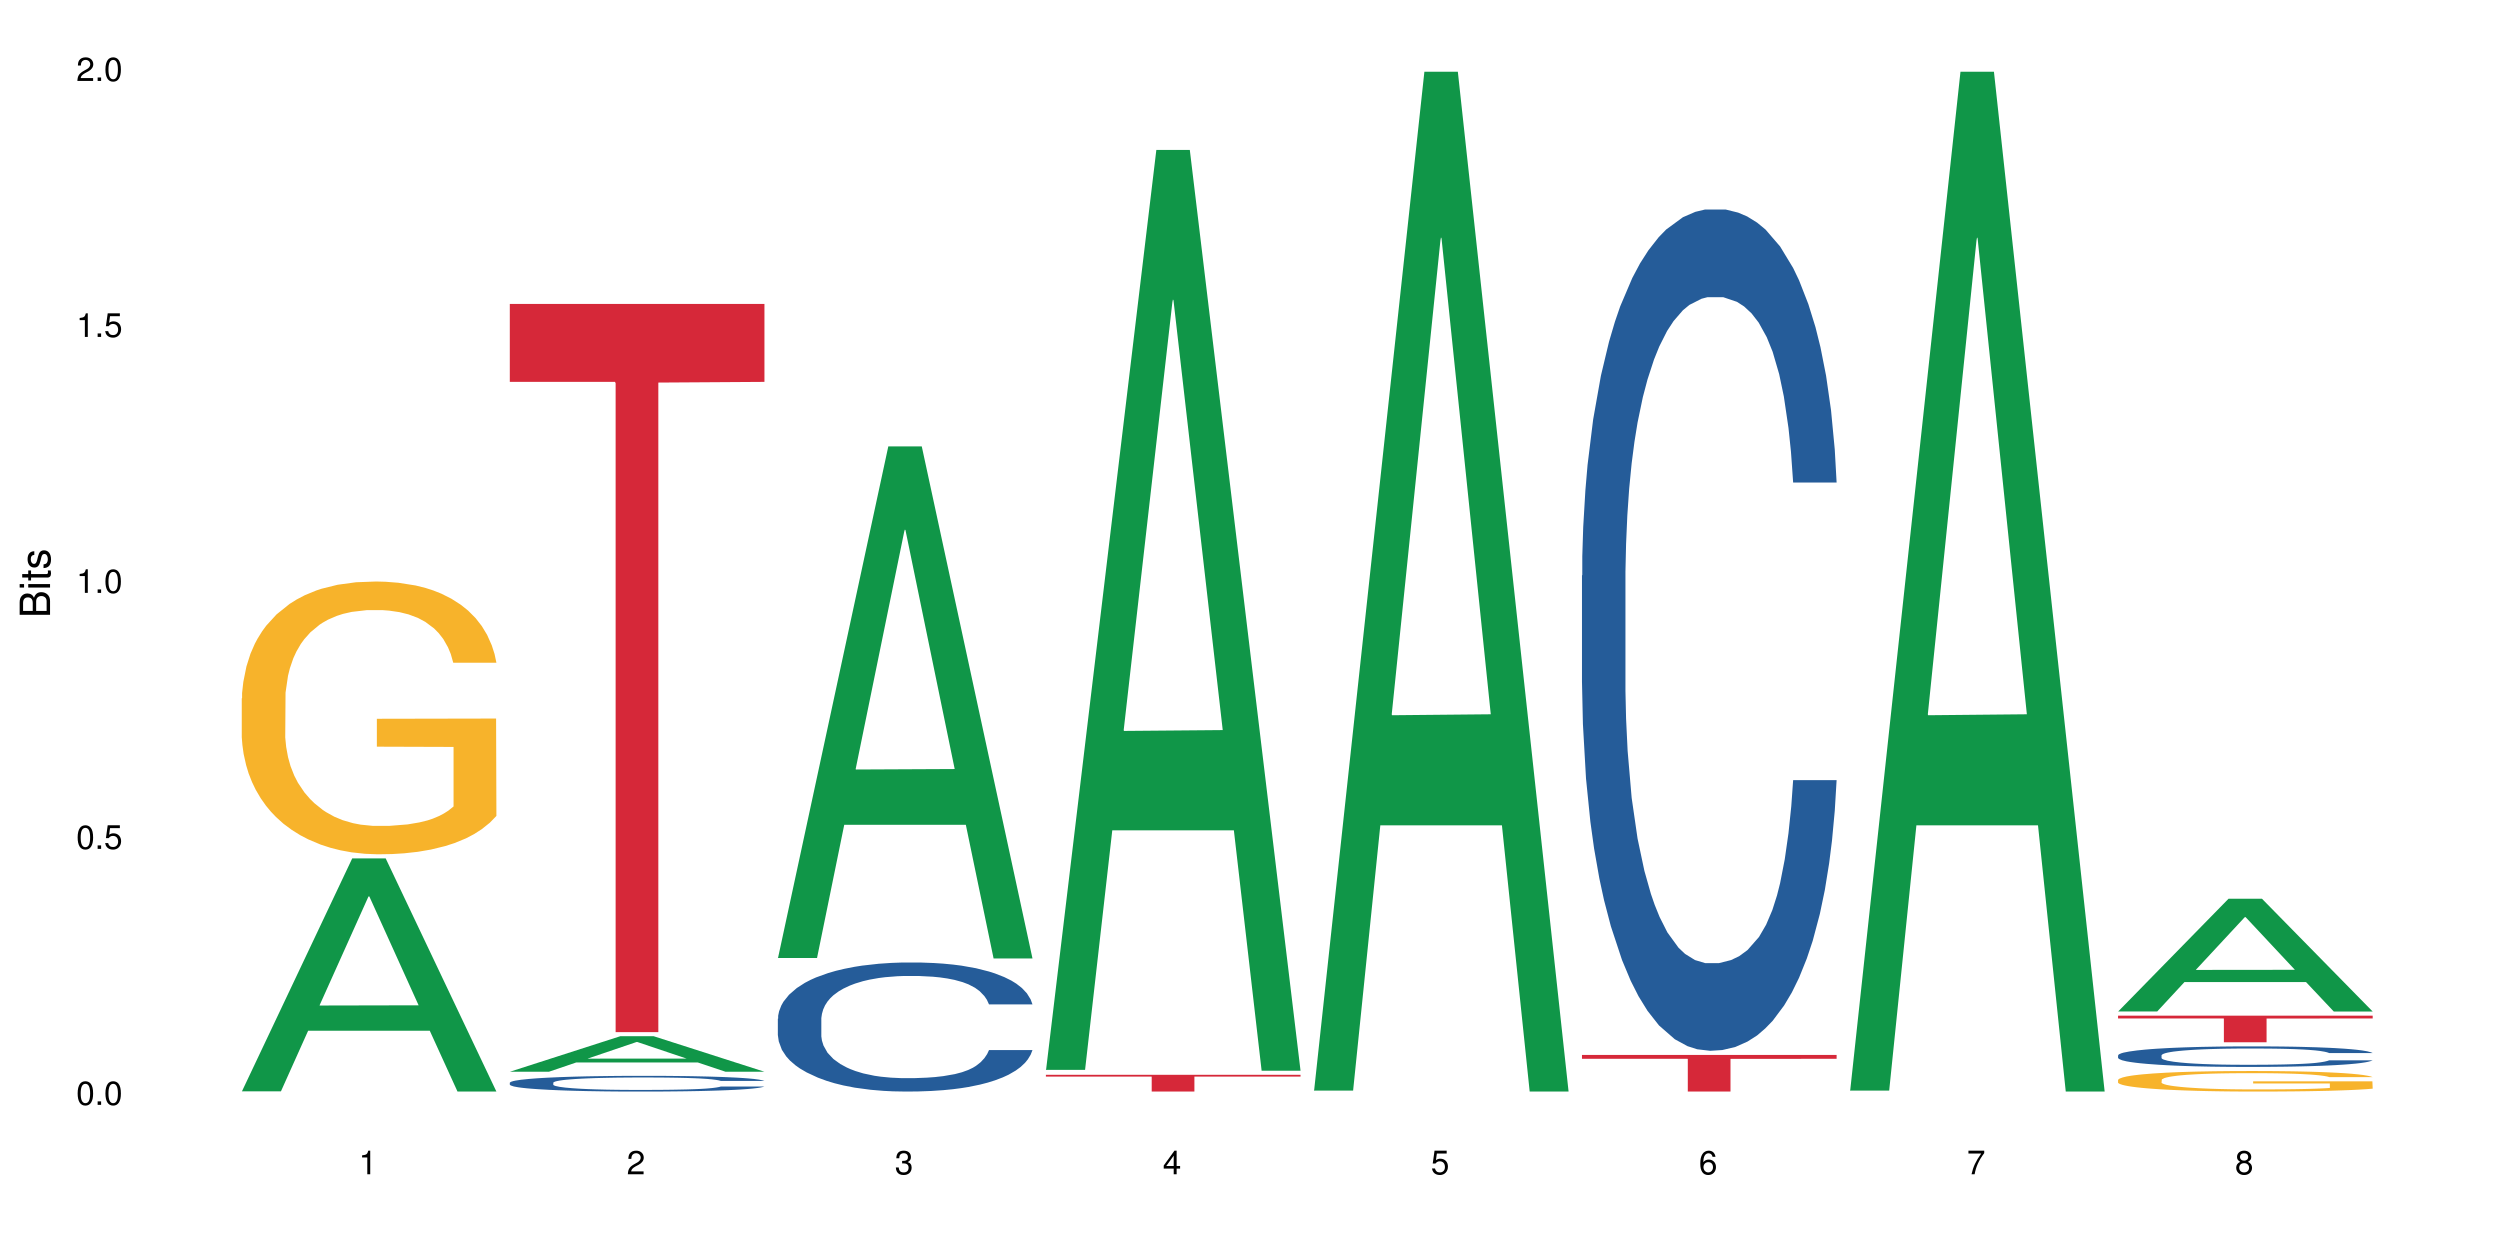 <?xml version="1.0" encoding="UTF-8"?>
<svg xmlns="http://www.w3.org/2000/svg" xmlns:xlink="http://www.w3.org/1999/xlink" width="720pt" height="360pt" viewBox="0 0 720 360" version="1.1">
<defs>
<g>
<symbol overflow="visible" id="glyph0-0">
<path style="stroke:none;" d=""/>
</symbol>
<symbol overflow="visible" id="glyph0-1">
<path style="stroke:none;" d="M 2.641 -6.797 C 2 -6.797 1.422 -6.531 1.078 -6.047 C 0.641 -5.453 0.406 -4.547 0.406 -3.297 C 0.406 -1 1.188 0.219 2.641 0.219 C 4.078 0.219 4.859 -1 4.859 -3.234 C 4.859 -4.562 4.656 -5.438 4.203 -6.047 C 3.844 -6.531 3.281 -6.797 2.641 -6.797 Z M 2.641 -6.047 C 3.547 -6.047 4 -5.125 4 -3.312 C 4 -1.375 3.562 -0.484 2.625 -0.484 C 1.734 -0.484 1.281 -1.422 1.281 -3.281 C 1.281 -5.141 1.734 -6.047 2.641 -6.047 Z M 2.641 -6.047 "/>
</symbol>
<symbol overflow="visible" id="glyph0-2">
<path style="stroke:none;" d="M 1.828 -1 L 0.828 -1 L 0.828 0 L 1.828 0 Z M 1.828 -1 "/>
</symbol>
<symbol overflow="visible" id="glyph0-3">
<path style="stroke:none;" d="M 4.562 -6.797 L 1.062 -6.797 L 0.547 -3.094 L 1.328 -3.094 C 1.719 -3.562 2.047 -3.734 2.578 -3.734 C 3.484 -3.734 4.062 -3.109 4.062 -2.094 C 4.062 -1.125 3.484 -0.531 2.578 -0.531 C 1.828 -0.531 1.375 -0.906 1.188 -1.672 L 0.328 -1.672 C 0.453 -1.109 0.547 -0.844 0.75 -0.594 C 1.125 -0.078 1.828 0.219 2.594 0.219 C 3.969 0.219 4.922 -0.781 4.922 -2.219 C 4.922 -3.562 4.031 -4.484 2.719 -4.484 C 2.25 -4.484 1.859 -4.359 1.469 -4.062 L 1.734 -5.969 L 4.562 -5.969 Z M 4.562 -6.797 "/>
</symbol>
<symbol overflow="visible" id="glyph0-4">
<path style="stroke:none;" d="M 2.484 -4.844 L 2.484 0 L 3.328 0 L 3.328 -6.797 L 2.766 -6.797 C 2.469 -5.75 2.281 -5.609 0.984 -5.453 L 0.984 -4.844 Z M 2.484 -4.844 "/>
</symbol>
<symbol overflow="visible" id="glyph0-5">
<path style="stroke:none;" d="M 4.859 -0.828 L 1.281 -0.828 C 1.359 -1.391 1.672 -1.75 2.5 -2.234 L 3.469 -2.75 C 4.406 -3.266 4.906 -3.969 4.906 -4.812 C 4.906 -5.375 4.672 -5.906 4.266 -6.266 C 3.859 -6.625 3.375 -6.797 2.719 -6.797 C 1.859 -6.797 1.219 -6.5 0.844 -5.922 C 0.609 -5.562 0.5 -5.125 0.484 -4.438 L 1.328 -4.438 C 1.359 -4.906 1.406 -5.188 1.531 -5.406 C 1.75 -5.812 2.188 -6.062 2.703 -6.062 C 3.469 -6.062 4.031 -5.516 4.031 -4.781 C 4.031 -4.25 3.719 -3.797 3.125 -3.438 L 2.234 -2.938 C 0.812 -2.141 0.406 -1.5 0.328 0 L 4.859 0 Z M 4.859 -0.828 "/>
</symbol>
<symbol overflow="visible" id="glyph0-6">
<path style="stroke:none;" d="M 2.125 -3.125 L 2.578 -3.125 C 3.516 -3.125 3.984 -2.703 3.984 -1.891 C 3.984 -1.031 3.469 -0.531 2.578 -0.531 C 1.656 -0.531 1.203 -0.984 1.156 -1.969 L 0.312 -1.969 C 0.344 -1.422 0.438 -1.078 0.609 -0.766 C 0.953 -0.109 1.625 0.219 2.547 0.219 C 3.953 0.219 4.859 -0.609 4.859 -1.906 C 4.859 -2.766 4.516 -3.25 3.703 -3.516 C 4.344 -3.766 4.656 -4.25 4.656 -4.938 C 4.656 -6.109 3.875 -6.797 2.578 -6.797 C 1.203 -6.797 0.484 -6.047 0.453 -4.609 L 1.297 -4.609 C 1.312 -5.016 1.344 -5.25 1.453 -5.453 C 1.641 -5.828 2.062 -6.062 2.594 -6.062 C 3.344 -6.062 3.797 -5.625 3.797 -4.906 C 3.797 -4.422 3.609 -4.141 3.25 -3.984 C 3.016 -3.891 2.719 -3.844 2.125 -3.844 Z M 2.125 -3.125 "/>
</symbol>
<symbol overflow="visible" id="glyph0-7">
<path style="stroke:none;" d="M 3.141 -1.625 L 3.141 0 L 3.984 0 L 3.984 -1.625 L 4.984 -1.625 L 4.984 -2.391 L 3.984 -2.391 L 3.984 -6.797 L 3.359 -6.797 L 0.266 -2.516 L 0.266 -1.625 Z M 3.141 -2.391 L 1 -2.391 L 3.141 -5.359 Z M 3.141 -2.391 "/>
</symbol>
<symbol overflow="visible" id="glyph0-8">
<path style="stroke:none;" d="M 4.781 -5.031 C 4.609 -6.141 3.891 -6.797 2.844 -6.797 C 2.094 -6.797 1.422 -6.438 1.031 -5.828 C 0.609 -5.172 0.406 -4.344 0.406 -3.094 C 0.406 -1.953 0.578 -1.234 0.984 -0.625 C 1.359 -0.078 1.953 0.219 2.703 0.219 C 3.984 0.219 4.922 -0.734 4.922 -2.078 C 4.922 -3.344 4.062 -4.234 2.844 -4.234 C 2.172 -4.234 1.641 -3.969 1.281 -3.469 C 1.281 -5.125 1.828 -6.047 2.797 -6.047 C 3.391 -6.047 3.797 -5.672 3.938 -5.031 Z M 2.734 -3.484 C 3.547 -3.484 4.062 -2.922 4.062 -2 C 4.062 -1.156 3.484 -0.531 2.703 -0.531 C 1.922 -0.531 1.328 -1.188 1.328 -2.047 C 1.328 -2.891 1.906 -3.484 2.734 -3.484 Z M 2.734 -3.484 "/>
</symbol>
<symbol overflow="visible" id="glyph0-9">
<path style="stroke:none;" d="M 4.984 -6.797 L 0.438 -6.797 L 0.438 -5.969 L 4.109 -5.969 C 2.5 -3.656 1.828 -2.234 1.328 0 L 2.219 0 C 2.594 -2.172 3.453 -4.047 4.984 -6.094 Z M 4.984 -6.797 "/>
</symbol>
<symbol overflow="visible" id="glyph0-10">
<path style="stroke:none;" d="M 3.75 -3.578 C 4.453 -4 4.688 -4.344 4.688 -4.984 C 4.688 -6.047 3.844 -6.797 2.641 -6.797 C 1.438 -6.797 0.594 -6.047 0.594 -4.984 C 0.594 -4.359 0.828 -4.016 1.516 -3.578 C 0.734 -3.203 0.359 -2.641 0.359 -1.891 C 0.359 -0.641 1.297 0.219 2.641 0.219 C 3.984 0.219 4.922 -0.641 4.922 -1.875 C 4.922 -2.641 4.531 -3.203 3.75 -3.578 Z M 2.641 -6.047 C 3.359 -6.047 3.812 -5.625 3.812 -4.969 C 3.812 -4.344 3.344 -3.922 2.641 -3.922 C 1.922 -3.922 1.453 -4.344 1.453 -4.984 C 1.453 -5.625 1.922 -6.047 2.641 -6.047 Z M 2.641 -3.203 C 3.484 -3.203 4.062 -2.672 4.062 -1.875 C 4.062 -1.062 3.484 -0.531 2.625 -0.531 C 1.797 -0.531 1.219 -1.078 1.219 -1.875 C 1.219 -2.672 1.797 -3.203 2.641 -3.203 Z M 2.641 -3.203 "/>
</symbol>
<symbol overflow="visible" id="glyph1-0">
<path style="stroke:none;" d=""/>
</symbol>
<symbol overflow="visible" id="glyph1-1">
<path style="stroke:none;" d="M 0 -0.953 L 0 -4.891 C 0 -5.719 -0.234 -6.344 -0.734 -6.797 C -1.188 -7.234 -1.812 -7.469 -2.5 -7.469 C -3.547 -7.469 -4.188 -7 -4.625 -5.875 C -4.984 -6.672 -5.641 -7.094 -6.531 -7.094 C -7.156 -7.094 -7.734 -6.859 -8.141 -6.391 C -8.562 -5.938 -8.75 -5.344 -8.75 -4.5 L -8.75 -0.953 Z M -4.984 -2.062 L -7.766 -2.062 L -7.766 -4.219 C -7.766 -4.844 -7.688 -5.203 -7.453 -5.5 C -7.219 -5.812 -6.859 -5.969 -6.375 -5.969 C -5.906 -5.969 -5.531 -5.812 -5.297 -5.5 C -5.062 -5.203 -4.984 -4.844 -4.984 -4.219 Z M -0.984 -2.062 L -4 -2.062 L -4 -4.781 C -4 -5.328 -3.859 -5.688 -3.578 -5.953 C -3.297 -6.219 -2.922 -6.359 -2.484 -6.359 C -2.062 -6.359 -1.688 -6.219 -1.406 -5.953 C -1.109 -5.688 -0.984 -5.328 -0.984 -4.781 Z M -0.984 -2.062 "/>
</symbol>
<symbol overflow="visible" id="glyph1-2">
<path style="stroke:none;" d="M -6.281 -1.797 L -6.281 -0.797 L 0 -0.797 L 0 -1.797 Z M -8.75 -1.797 L -8.75 -0.797 L -7.484 -0.797 L -7.484 -1.797 Z M -8.75 -1.797 "/>
</symbol>
<symbol overflow="visible" id="glyph1-3">
<path style="stroke:none;" d="M -6.281 -3.047 L -6.281 -2.016 L -8.016 -2.016 L -8.016 -1.016 L -6.281 -1.016 L -6.281 -0.172 L -5.469 -0.172 L -5.469 -1.016 L -0.719 -1.016 C -0.078 -1.016 0.281 -1.453 0.281 -2.234 C 0.281 -2.469 0.25 -2.719 0.188 -3.047 L -0.641 -3.047 C -0.609 -2.922 -0.594 -2.766 -0.594 -2.562 C -0.594 -2.141 -0.719 -2.016 -1.156 -2.016 L -5.469 -2.016 L -5.469 -3.047 Z M -6.281 -3.047 "/>
</symbol>
<symbol overflow="visible" id="glyph1-4">
<path style="stroke:none;" d="M -4.531 -5.25 C -5.766 -5.25 -6.469 -4.422 -6.469 -2.969 C -6.469 -1.516 -5.719 -0.562 -4.547 -0.562 C -3.562 -0.562 -3.094 -1.062 -2.734 -2.562 L -2.516 -3.484 C -2.344 -4.188 -2.094 -4.469 -1.625 -4.469 C -1.047 -4.469 -0.641 -3.875 -0.641 -3 C -0.641 -2.453 -0.797 -2 -1.062 -1.75 C -1.25 -1.594 -1.422 -1.531 -1.875 -1.469 L -1.875 -0.406 C -0.422 -0.453 0.281 -1.266 0.281 -2.922 C 0.281 -4.5 -0.5 -5.516 -1.719 -5.516 C -2.656 -5.516 -3.172 -4.984 -3.469 -3.734 L -3.703 -2.766 C -3.891 -1.953 -4.156 -1.609 -4.594 -1.609 C -5.172 -1.609 -5.547 -2.125 -5.547 -2.938 C -5.547 -3.75 -5.203 -4.172 -4.531 -4.203 Z M -4.531 -5.25 "/>
</symbol>
</g>
</defs>
<g id="surface82553">
<rect x="0" y="0" width="720" height="360" style="fill:rgb(100%,100%,100%);fill-opacity:1;stroke:none;"/>
<path style=" stroke:none;fill-rule:nonzero;fill:rgb(6.275%,58.824%,28.235%);fill-opacity:1;" d="M 69.629 314.309 L 69.707 314.246 L 101.441 247.219 L 111.078 247.219 L 142.965 314.371 L 131.762 314.371 L 123.77 296.844 L 88.746 296.844 L 80.91 314.309 L 69.629 314.309 L 92.117 289.59 L 120.559 289.527 L 106.375 258.191 L 106.219 258.129 L 106.062 258.316 L 92.039 289.527 L 92.117 289.59 Z M 69.629 314.309 "/>
<path style=" stroke:none;fill-rule:nonzero;fill:rgb(96.863%,70.196%,16.863%);fill-opacity:1;" d="M 69.629 201.125 L 69.719 201.051 L 69.719 199.617 L 70.078 196.391 L 70.973 191.941 L 72.133 188.281 L 73.387 185.41 L 74.191 183.906 L 75.531 181.754 L 76.695 180.172 L 79.645 176.945 L 83.402 173.93 L 85.461 172.641 L 87.785 171.422 L 91.094 170.059 L 92.613 169.555 L 97.266 168.406 L 102.543 167.688 L 108.355 167.473 L 111.039 167.547 L 114.703 167.832 L 119.711 168.621 L 122.574 169.34 L 124.809 170.059 L 127.137 170.988 L 129.996 172.426 L 132.68 174.148 L 134.828 175.867 L 136.973 178.02 L 138.762 180.316 L 140.281 182.828 L 141.625 185.844 L 142.43 188.352 L 142.965 190.863 L 130.535 190.863 L 129.82 188.352 L 129.016 186.414 L 127.672 184.047 L 126.332 182.324 L 124.988 180.965 L 122.484 179.098 L 120.34 177.949 L 117.656 176.945 L 115.062 176.301 L 112.109 175.867 L 110.32 175.727 L 105.582 175.727 L 101.289 176.227 L 98.785 176.801 L 96.996 177.375 L 94.492 178.453 L 92.973 179.312 L 92.078 179.887 L 89.395 182.109 L 87.605 184.121 L 86.621 185.484 L 85.371 187.637 L 84.477 189.574 L 83.492 192.441 L 82.953 194.594 L 82.238 199.473 L 82.148 212.391 L 82.418 215.117 L 82.953 218.059 L 83.672 220.641 L 84.742 223.367 L 85.816 225.449 L 87.695 228.246 L 89.305 230.109 L 90.559 231.332 L 92.973 233.27 L 93.957 233.914 L 96.281 235.207 L 98.695 236.211 L 101.648 237.07 L 103.883 237.5 L 107.461 237.859 L 112.02 237.859 L 117.387 237.43 L 120.785 236.855 L 123.109 236.281 L 124.633 235.777 L 126.508 234.988 L 127.852 234.273 L 129.102 233.484 L 130.625 232.262 L 130.625 215.117 L 108.535 215.043 L 108.535 207.008 L 142.875 206.938 L 142.965 234.988 L 141.086 236.926 L 138.762 238.793 L 136.527 240.227 L 134.199 241.449 L 130.891 242.809 L 128.207 243.672 L 124.094 244.676 L 120.34 245.32 L 116.402 245.754 L 112.914 245.969 L 108.801 246.039 L 105.137 245.895 L 101.199 245.465 L 98.07 244.891 L 95.207 244.172 L 92.344 243.242 L 88.77 241.734 L 86.441 240.516 L 84.027 239.008 L 81.613 237.215 L 79.469 235.277 L 78.035 233.77 L 76.605 232.047 L 75.086 229.895 L 73.652 227.457 L 72.582 225.23 L 71.598 222.723 L 70.883 220.352 L 70.164 217.125 L 69.809 214.543 L 69.629 212.316 Z M 69.629 201.125 "/>
<path style=" stroke:none;fill-rule:nonzero;fill:rgb(6.275%,58.824%,28.235%);fill-opacity:1;" d="M 146.824 308.656 L 146.902 308.645 L 178.637 298.434 L 188.273 298.434 L 220.16 308.664 L 208.957 308.664 L 200.965 305.992 L 165.941 305.992 L 158.109 308.656 L 146.824 308.656 L 169.312 304.887 L 197.754 304.879 L 183.57 300.105 L 183.414 300.094 L 183.258 300.121 L 169.234 304.879 L 169.312 304.887 Z M 146.824 308.656 "/>
<path style=" stroke:none;fill-rule:nonzero;fill:rgb(14.51%,36.078%,60%);fill-opacity:1;" d="M 146.824 311.812 L 146.914 311.809 L 146.914 311.711 L 147.184 311.555 L 147.809 311.355 L 148.434 311.219 L 150.043 310.973 L 152.281 310.738 L 154.605 310.555 L 156.305 310.449 L 157.824 310.367 L 161.312 310.211 L 163.551 310.133 L 165.965 310.062 L 168.914 309.992 L 171.062 309.953 L 175.891 309.887 L 179.469 309.855 L 182.242 309.844 L 188.234 309.844 L 191.812 309.859 L 194.406 309.883 L 197.266 309.914 L 199.68 309.953 L 203.883 310.043 L 207.641 310.16 L 209.34 310.227 L 212.023 310.352 L 214.078 310.477 L 215.512 310.586 L 217.121 310.738 L 218.551 310.926 L 219.625 311.137 L 220.16 311.312 L 207.641 311.312 L 207.016 311.148 L 206.301 311.02 L 204.957 310.848 L 203.617 310.73 L 201.738 310.609 L 200.039 310.531 L 197.715 310.453 L 195.656 310.402 L 193.512 310.367 L 191.453 310.34 L 187.52 310.316 L 182.957 310.316 L 181.258 310.324 L 177.77 310.355 L 175.891 310.387 L 173.207 310.445 L 171.332 310.496 L 169.094 310.582 L 167.574 310.652 L 165.695 310.758 L 164.355 310.855 L 162.836 310.988 L 161.941 311.094 L 161.137 311.211 L 160.418 311.348 L 159.883 311.492 L 159.523 311.645 L 159.348 311.793 L 159.348 312.434 L 159.523 312.582 L 159.973 312.758 L 161.137 313.008 L 162.836 313.23 L 164.801 313.402 L 166.68 313.527 L 167.754 313.586 L 169.184 313.652 L 171.418 313.734 L 174.641 313.816 L 176.516 313.848 L 179.379 313.883 L 182.332 313.898 L 186.266 313.898 L 189.754 313.883 L 192.078 313.863 L 194.492 313.828 L 197.805 313.758 L 199.859 313.691 L 201.648 313.613 L 202.988 313.535 L 203.883 313.469 L 205.227 313.34 L 206.301 313.199 L 207.105 313.055 L 207.641 312.914 L 220.16 312.914 L 219.625 313.078 L 218.82 313.242 L 218.016 313.359 L 216.762 313.508 L 215.332 313.633 L 213.273 313.777 L 211.574 313.875 L 209.34 313.977 L 207.281 314.055 L 205.047 314.125 L 201.738 314.211 L 199.59 314.25 L 197.266 314.289 L 194.492 314.32 L 191.004 314.352 L 187.25 314.367 L 183.762 314.371 L 180.004 314.363 L 177.234 314.348 L 173.566 314.309 L 169.004 314.234 L 165.695 314.156 L 163.102 314.078 L 160.867 313.992 L 158.363 313.883 L 155.145 313.699 L 153.176 313.559 L 151.832 313.445 L 150.312 313.281 L 149.238 313.137 L 147.988 312.906 L 147.094 312.613 L 146.824 312.383 Z M 146.824 311.812 "/>
<path style=" stroke:none;fill-rule:nonzero;fill:rgb(83.922%,15.686%,22.353%);fill-opacity:1;" d="M 146.824 87.531 L 220.16 87.531 L 220.16 109.98 L 189.598 110.18 L 189.598 297.254 L 177.301 297.254 L 177.301 110.375 L 177.121 109.98 L 146.824 109.98 Z M 146.824 87.531 "/>
<path style=" stroke:none;fill-rule:nonzero;fill:rgb(6.275%,58.824%,28.235%);fill-opacity:1;" d="M 224.02 275.898 L 224.098 275.762 L 255.832 128.566 L 265.469 128.566 L 297.355 276.039 L 286.152 276.039 L 278.16 237.543 L 243.141 237.543 L 235.305 275.898 L 224.02 275.898 L 246.508 221.617 L 274.949 221.48 L 260.77 152.66 L 260.609 152.52 L 260.453 152.938 L 246.43 221.48 L 246.508 221.617 Z M 224.02 275.898 "/>
<path style=" stroke:none;fill-rule:nonzero;fill:rgb(14.51%,36.078%,60%);fill-opacity:1;" d="M 224.02 293.383 L 224.109 293.348 L 224.109 292.535 L 224.379 291.242 L 225.004 289.613 L 225.633 288.492 L 227.242 286.488 L 229.477 284.555 L 231.801 283.059 L 233.5 282.176 L 235.023 281.496 L 238.508 280.242 L 240.746 279.594 L 243.16 279.02 L 246.113 278.441 L 248.258 278.102 L 253.086 277.559 L 256.664 277.32 L 259.438 277.219 L 265.43 277.219 L 269.008 277.355 L 271.602 277.523 L 274.461 277.797 L 276.875 278.102 L 281.082 278.848 L 284.836 279.801 L 286.535 280.344 L 289.219 281.395 L 291.277 282.414 L 292.707 283.297 L 294.316 284.555 L 295.746 286.082 L 296.82 287.812 L 297.355 289.273 L 284.836 289.273 L 284.211 287.914 L 283.496 286.863 L 282.152 285.469 L 280.812 284.484 L 278.934 283.5 L 277.234 282.855 L 274.91 282.211 L 272.852 281.805 L 270.707 281.496 L 268.648 281.293 L 264.715 281.09 L 260.152 281.09 L 258.453 281.156 L 254.965 281.43 L 253.086 281.668 L 250.406 282.141 L 248.527 282.582 L 246.289 283.262 L 244.77 283.84 L 242.891 284.723 L 241.551 285.504 L 240.031 286.625 L 239.137 287.473 L 238.332 288.426 L 237.613 289.547 L 237.078 290.734 L 236.723 291.992 L 236.543 293.215 L 236.543 298.477 L 236.723 299.699 L 237.168 301.125 L 238.332 303.199 L 240.031 304.996 L 241.996 306.426 L 243.875 307.441 L 244.949 307.918 L 246.379 308.461 L 248.617 309.141 L 251.836 309.82 L 253.715 310.09 L 256.574 310.363 L 259.527 310.5 L 263.461 310.5 L 266.949 310.363 L 269.273 310.195 L 271.691 309.922 L 275 309.344 L 277.055 308.801 L 278.844 308.156 L 280.188 307.512 L 281.082 306.969 L 282.422 305.914 L 283.496 304.762 L 284.301 303.57 L 284.836 302.418 L 297.355 302.418 L 296.82 303.773 L 296.016 305.098 L 295.211 306.086 L 293.957 307.273 L 292.527 308.324 L 290.473 309.516 L 288.773 310.297 L 286.535 311.145 L 284.48 311.789 L 282.242 312.367 L 278.934 313.047 L 276.789 313.387 L 274.461 313.691 L 271.691 313.965 L 268.203 314.199 L 264.445 314.336 L 260.957 314.371 L 257.203 314.305 L 254.43 314.168 L 250.762 313.859 L 246.199 313.25 L 242.891 312.605 L 240.297 311.961 L 238.062 311.281 L 235.559 310.363 L 232.34 308.867 L 230.371 307.715 L 229.031 306.762 L 227.508 305.438 L 226.438 304.25 L 225.184 302.348 L 224.289 299.938 L 224.02 298.07 Z M 224.02 293.383 "/>
<path style=" stroke:none;fill-rule:nonzero;fill:rgb(6.275%,58.824%,28.235%);fill-opacity:1;" d="M 301.219 308.125 L 301.297 307.875 L 333.027 43.172 L 342.664 43.172 L 374.555 308.371 L 363.348 308.371 L 355.355 239.145 L 320.336 239.145 L 312.5 308.125 L 301.219 308.125 L 323.703 210.508 L 352.145 210.262 L 337.965 86.5 L 337.809 86.25 L 337.648 86.996 L 323.625 210.262 L 323.703 210.508 Z M 301.219 308.125 "/>
<path style=" stroke:none;fill-rule:nonzero;fill:rgb(83.922%,15.686%,22.353%);fill-opacity:1;" d="M 301.219 309.551 L 374.555 309.551 L 374.555 310.066 L 343.988 310.07 L 343.988 314.371 L 331.691 314.371 L 331.691 310.078 L 331.516 310.066 L 301.219 310.066 Z M 301.219 309.551 "/>
<path style=" stroke:none;fill-rule:nonzero;fill:rgb(6.275%,58.824%,28.235%);fill-opacity:1;" d="M 378.414 314.094 L 378.492 313.82 L 410.223 20.664 L 419.859 20.664 L 451.75 314.371 L 440.547 314.371 L 432.555 237.703 L 397.531 237.703 L 389.695 314.094 L 378.414 314.094 L 400.898 205.988 L 429.34 205.711 L 415.16 68.648 L 415.004 68.375 L 414.848 69.199 L 400.82 205.711 L 400.898 205.988 Z M 378.414 314.094 "/>
<path style=" stroke:none;fill-rule:nonzero;fill:rgb(14.51%,36.078%,60%);fill-opacity:1;" d="M 455.609 165.766 L 455.699 165.543 L 455.699 160.23 L 455.965 151.812 L 456.594 141.184 L 457.219 133.875 L 458.828 120.809 L 461.066 108.184 L 463.391 98.441 L 465.09 92.684 L 466.609 88.254 L 470.098 80.059 L 472.332 75.852 L 474.746 72.086 L 477.699 68.32 L 479.848 66.105 L 484.676 62.562 L 488.254 61.012 L 491.023 60.348 L 497.016 60.348 L 500.594 61.234 L 503.188 62.34 L 506.051 64.113 L 508.465 66.105 L 512.668 70.98 L 516.426 77.18 L 518.125 80.723 L 520.805 87.59 L 522.863 94.234 L 524.293 99.992 L 525.906 108.184 L 527.336 118.152 L 528.41 129.445 L 528.945 138.969 L 516.426 138.969 L 515.797 130.109 L 515.082 123.246 L 513.742 114.164 L 512.398 107.742 L 510.523 101.32 L 508.824 97.113 L 506.496 92.902 L 504.441 90.246 L 502.293 88.254 L 500.238 86.926 L 496.301 85.594 L 491.742 85.594 L 490.043 86.039 L 486.555 87.809 L 484.676 89.359 L 481.992 92.461 L 480.113 95.34 L 477.879 99.77 L 476.359 103.535 L 474.48 109.293 L 473.137 114.387 L 471.617 121.695 L 470.723 127.23 L 469.918 133.434 L 469.203 140.738 L 468.668 148.492 L 468.309 156.688 L 468.129 164.66 L 468.129 198.984 L 468.309 206.957 L 468.758 216.262 L 469.918 229.77 L 471.617 241.508 L 473.586 250.809 L 475.465 257.453 L 476.535 260.555 L 477.969 264.098 L 480.203 268.527 L 483.422 272.953 L 485.301 274.727 L 488.164 276.5 L 491.113 277.383 L 495.051 277.383 L 498.539 276.5 L 500.863 275.391 L 503.277 273.621 L 506.586 269.855 L 508.645 266.312 L 510.434 262.102 L 511.773 257.895 L 512.668 254.352 L 514.008 247.488 L 515.082 239.957 L 515.887 232.207 L 516.426 224.676 L 528.945 224.676 L 528.41 233.535 L 527.605 242.172 L 526.797 248.594 L 525.547 256.344 L 524.117 263.211 L 522.059 270.961 L 520.359 276.055 L 518.125 281.594 L 516.066 285.801 L 513.832 289.566 L 510.523 293.996 L 508.375 296.207 L 506.051 298.203 L 503.277 299.973 L 499.789 301.523 L 496.035 302.41 L 492.547 302.633 L 488.789 302.188 L 486.016 301.301 L 482.352 299.309 L 477.789 295.324 L 474.48 291.113 L 471.887 286.906 L 469.648 282.477 L 467.145 276.5 L 463.926 266.754 L 461.957 259.223 L 460.617 253.023 L 459.098 244.387 L 458.023 236.633 L 456.773 224.234 L 455.879 208.508 L 455.609 196.328 Z M 455.609 165.766 "/>
<path style=" stroke:none;fill-rule:nonzero;fill:rgb(83.922%,15.686%,22.353%);fill-opacity:1;" d="M 455.609 303.812 L 528.945 303.812 L 528.945 304.941 L 498.383 304.949 L 498.383 314.371 L 486.086 314.371 L 486.086 304.961 L 485.906 304.941 L 455.609 304.941 Z M 455.609 303.812 "/>
<path style=" stroke:none;fill-rule:nonzero;fill:rgb(6.275%,58.824%,28.235%);fill-opacity:1;" d="M 532.805 314.094 L 532.883 313.82 L 564.617 20.664 L 574.254 20.664 L 606.141 314.371 L 594.938 314.371 L 586.945 237.703 L 551.922 237.703 L 544.086 314.094 L 532.805 314.094 L 555.293 205.988 L 583.734 205.711 L 569.551 68.648 L 569.395 68.375 L 569.238 69.199 L 555.215 205.711 L 555.293 205.988 Z M 532.805 314.094 "/>
<path style=" stroke:none;fill-rule:nonzero;fill:rgb(6.275%,58.824%,28.235%);fill-opacity:1;" d="M 610 291.293 L 610.078 291.262 L 641.812 258.84 L 651.449 258.84 L 683.336 291.324 L 672.133 291.324 L 664.141 282.844 L 629.117 282.844 L 621.285 291.293 L 610 291.293 L 632.488 279.336 L 660.93 279.305 L 646.746 264.148 L 646.59 264.117 L 646.434 264.207 L 632.41 279.305 L 632.488 279.336 Z M 610 291.293 "/>
<path style=" stroke:none;fill-rule:nonzero;fill:rgb(14.51%,36.078%,60%);fill-opacity:1;" d="M 610 303.934 L 610.09 303.926 L 610.09 303.797 L 610.359 303.594 L 610.984 303.332 L 611.609 303.152 L 613.219 302.836 L 615.457 302.527 L 617.781 302.289 L 619.48 302.148 L 621 302.039 L 624.488 301.84 L 626.727 301.738 L 629.141 301.645 L 632.09 301.555 L 634.238 301.5 L 639.066 301.414 L 642.645 301.375 L 645.418 301.359 L 651.41 301.359 L 654.988 301.379 L 657.578 301.406 L 660.441 301.449 L 662.855 301.5 L 667.059 301.617 L 670.816 301.77 L 672.516 301.855 L 675.199 302.023 L 677.254 302.188 L 678.688 302.328 L 680.297 302.527 L 681.727 302.77 L 682.801 303.047 L 683.336 303.277 L 670.816 303.277 L 670.191 303.062 L 669.477 302.895 L 668.133 302.672 L 666.793 302.516 L 664.914 302.359 L 663.215 302.258 L 660.891 302.152 L 658.832 302.09 L 656.688 302.039 L 654.629 302.008 L 650.695 301.977 L 646.133 301.977 L 644.434 301.984 L 640.945 302.027 L 639.066 302.066 L 636.383 302.141 L 634.508 302.211 L 632.27 302.32 L 630.75 302.414 L 628.871 302.555 L 627.531 302.68 L 626.008 302.855 L 625.117 302.992 L 624.309 303.145 L 623.594 303.32 L 623.059 303.512 L 622.699 303.711 L 622.523 303.906 L 622.523 304.742 L 622.699 304.938 L 623.148 305.164 L 624.309 305.496 L 626.008 305.781 L 627.977 306.008 L 629.855 306.172 L 630.93 306.246 L 632.359 306.332 L 634.594 306.441 L 637.816 306.551 L 639.691 306.594 L 642.555 306.637 L 645.508 306.656 L 649.441 306.656 L 652.93 306.637 L 655.254 306.609 L 657.668 306.566 L 660.977 306.473 L 663.035 306.387 L 664.824 306.285 L 666.164 306.184 L 667.059 306.098 L 668.402 305.93 L 669.477 305.746 L 670.281 305.555 L 670.816 305.371 L 683.336 305.371 L 682.801 305.586 L 681.996 305.797 L 681.191 305.957 L 679.938 306.145 L 678.508 306.312 L 676.449 306.5 L 674.75 306.625 L 672.516 306.762 L 670.457 306.863 L 668.223 306.957 L 664.914 307.062 L 662.766 307.117 L 660.441 307.168 L 657.668 307.211 L 654.18 307.246 L 650.426 307.27 L 646.938 307.273 L 643.18 307.266 L 640.41 307.242 L 636.742 307.195 L 632.18 307.098 L 628.871 306.992 L 626.277 306.891 L 624.043 306.781 L 621.539 306.637 L 618.316 306.398 L 616.352 306.215 L 615.008 306.062 L 613.488 305.852 L 612.414 305.664 L 611.164 305.359 L 610.27 304.977 L 610 304.68 Z M 610 303.934 "/>
<path style=" stroke:none;fill-rule:nonzero;fill:rgb(96.863%,70.196%,16.863%);fill-opacity:1;" d="M 610 310.988 L 610.09 310.984 L 610.09 310.875 L 610.449 310.633 L 611.344 310.297 L 612.504 310.02 L 613.758 309.805 L 614.562 309.691 L 615.902 309.531 L 617.066 309.41 L 620.016 309.168 L 623.773 308.941 L 625.832 308.844 L 628.156 308.75 L 631.465 308.648 L 632.984 308.609 L 637.637 308.523 L 642.914 308.469 L 648.727 308.453 L 651.41 308.461 L 655.074 308.48 L 660.086 308.539 L 662.945 308.594 L 665.184 308.648 L 667.508 308.719 L 670.367 308.828 L 673.051 308.957 L 675.199 309.086 L 677.344 309.25 L 679.133 309.422 L 680.652 309.609 L 681.996 309.836 L 682.801 310.027 L 683.336 310.215 L 670.906 310.215 L 670.191 310.027 L 669.387 309.879 L 668.043 309.703 L 666.703 309.574 L 665.359 309.469 L 662.855 309.328 L 660.711 309.242 L 658.027 309.168 L 655.434 309.117 L 652.48 309.086 L 650.695 309.074 L 645.953 309.074 L 641.66 309.113 L 639.156 309.156 L 637.367 309.199 L 634.863 309.281 L 633.344 309.348 L 632.449 309.391 L 629.766 309.555 L 627.977 309.707 L 626.992 309.809 L 625.742 309.973 L 624.848 310.117 L 623.863 310.336 L 623.328 310.496 L 622.609 310.863 L 622.523 311.836 L 622.789 312.043 L 623.328 312.262 L 624.043 312.457 L 625.117 312.664 L 626.188 312.82 L 628.066 313.031 L 629.676 313.172 L 630.93 313.262 L 633.344 313.41 L 634.328 313.457 L 636.652 313.555 L 639.066 313.629 L 642.02 313.695 L 644.254 313.727 L 647.832 313.754 L 652.395 313.754 L 657.758 313.723 L 661.156 313.68 L 663.484 313.637 L 665.004 313.598 L 666.883 313.539 L 668.223 313.484 L 669.477 313.426 L 670.996 313.332 L 670.996 312.043 L 648.906 312.035 L 648.906 311.43 L 683.246 311.426 L 683.336 313.539 L 681.457 313.684 L 679.133 313.824 L 676.898 313.934 L 674.574 314.023 L 671.262 314.129 L 668.582 314.191 L 664.465 314.27 L 660.711 314.316 L 656.773 314.348 L 653.285 314.367 L 649.172 314.371 L 645.508 314.359 L 641.57 314.328 L 638.441 314.285 L 635.578 314.23 L 632.719 314.16 L 629.141 314.047 L 626.816 313.953 L 624.398 313.84 L 621.984 313.707 L 619.84 313.559 L 618.406 313.445 L 616.977 313.316 L 615.457 313.156 L 614.027 312.973 L 612.953 312.805 L 611.969 312.613 L 611.254 312.438 L 610.539 312.191 L 610.18 312 L 610 311.832 Z M 610 310.988 "/>
<path style=" stroke:none;fill-rule:nonzero;fill:rgb(83.922%,15.686%,22.353%);fill-opacity:1;" d="M 610 292.504 L 683.336 292.504 L 683.336 293.324 L 652.773 293.332 L 652.773 300.18 L 640.477 300.18 L 640.477 293.34 L 640.297 293.324 L 610 293.324 Z M 610 292.504 "/>
<g style="fill:rgb(0%,0%,0%);fill-opacity:1;">
  <use xlink:href="#glyph0-1" x="21.957" y="318.198"/>
  <use xlink:href="#glyph0-2" x="27.291" y="318.198"/>
  <use xlink:href="#glyph0-1" x="29.958" y="318.198"/>
</g>
<g style="fill:rgb(0%,0%,0%);fill-opacity:1;">
  <use xlink:href="#glyph0-1" x="21.957" y="244.476"/>
  <use xlink:href="#glyph0-2" x="27.291" y="244.476"/>
  <use xlink:href="#glyph0-3" x="29.958" y="244.476"/>
</g>
<g style="fill:rgb(0%,0%,0%);fill-opacity:1;">
  <use xlink:href="#glyph0-4" x="21.957" y="170.753"/>
  <use xlink:href="#glyph0-2" x="27.291" y="170.753"/>
  <use xlink:href="#glyph0-1" x="29.958" y="170.753"/>
</g>
<g style="fill:rgb(0%,0%,0%);fill-opacity:1;">
  <use xlink:href="#glyph0-4" x="21.957" y="97.034"/>
  <use xlink:href="#glyph0-2" x="27.291" y="97.034"/>
  <use xlink:href="#glyph0-3" x="29.958" y="97.034"/>
</g>
<g style="fill:rgb(0%,0%,0%);fill-opacity:1;">
  <use xlink:href="#glyph0-5" x="21.957" y="23.312"/>
  <use xlink:href="#glyph0-2" x="27.291" y="23.312"/>
  <use xlink:href="#glyph0-1" x="29.958" y="23.312"/>
</g>
<g style="fill:rgb(0%,0%,0%);fill-opacity:1;">
  <use xlink:href="#glyph0-4" x="103.297" y="338.19"/>
</g>
<g style="fill:rgb(0%,0%,0%);fill-opacity:1;">
  <use xlink:href="#glyph0-5" x="180.492" y="338.19"/>
</g>
<g style="fill:rgb(0%,0%,0%);fill-opacity:1;">
  <use xlink:href="#glyph0-6" x="257.688" y="338.19"/>
</g>
<g style="fill:rgb(0%,0%,0%);fill-opacity:1;">
  <use xlink:href="#glyph0-7" x="334.887" y="338.19"/>
</g>
<g style="fill:rgb(0%,0%,0%);fill-opacity:1;">
  <use xlink:href="#glyph0-3" x="412.082" y="338.19"/>
</g>
<g style="fill:rgb(0%,0%,0%);fill-opacity:1;">
  <use xlink:href="#glyph0-8" x="489.277" y="338.19"/>
</g>
<g style="fill:rgb(0%,0%,0%);fill-opacity:1;">
  <use xlink:href="#glyph0-9" x="566.473" y="338.19"/>
</g>
<g style="fill:rgb(0%,0%,0%);fill-opacity:1;">
  <use xlink:href="#glyph0-10" x="643.668" y="338.19"/>
</g>
<g style="fill:rgb(0%,0%,0%);fill-opacity:1;">
  <use xlink:href="#glyph1-1" x="14.412" y="178.016"/>
  <use xlink:href="#glyph1-2" x="14.412" y="170.012"/>
  <use xlink:href="#glyph1-3" x="14.412" y="167.348"/>
  <use xlink:href="#glyph1-4" x="14.412" y="164.012"/>
</g>
</g>
</svg>
